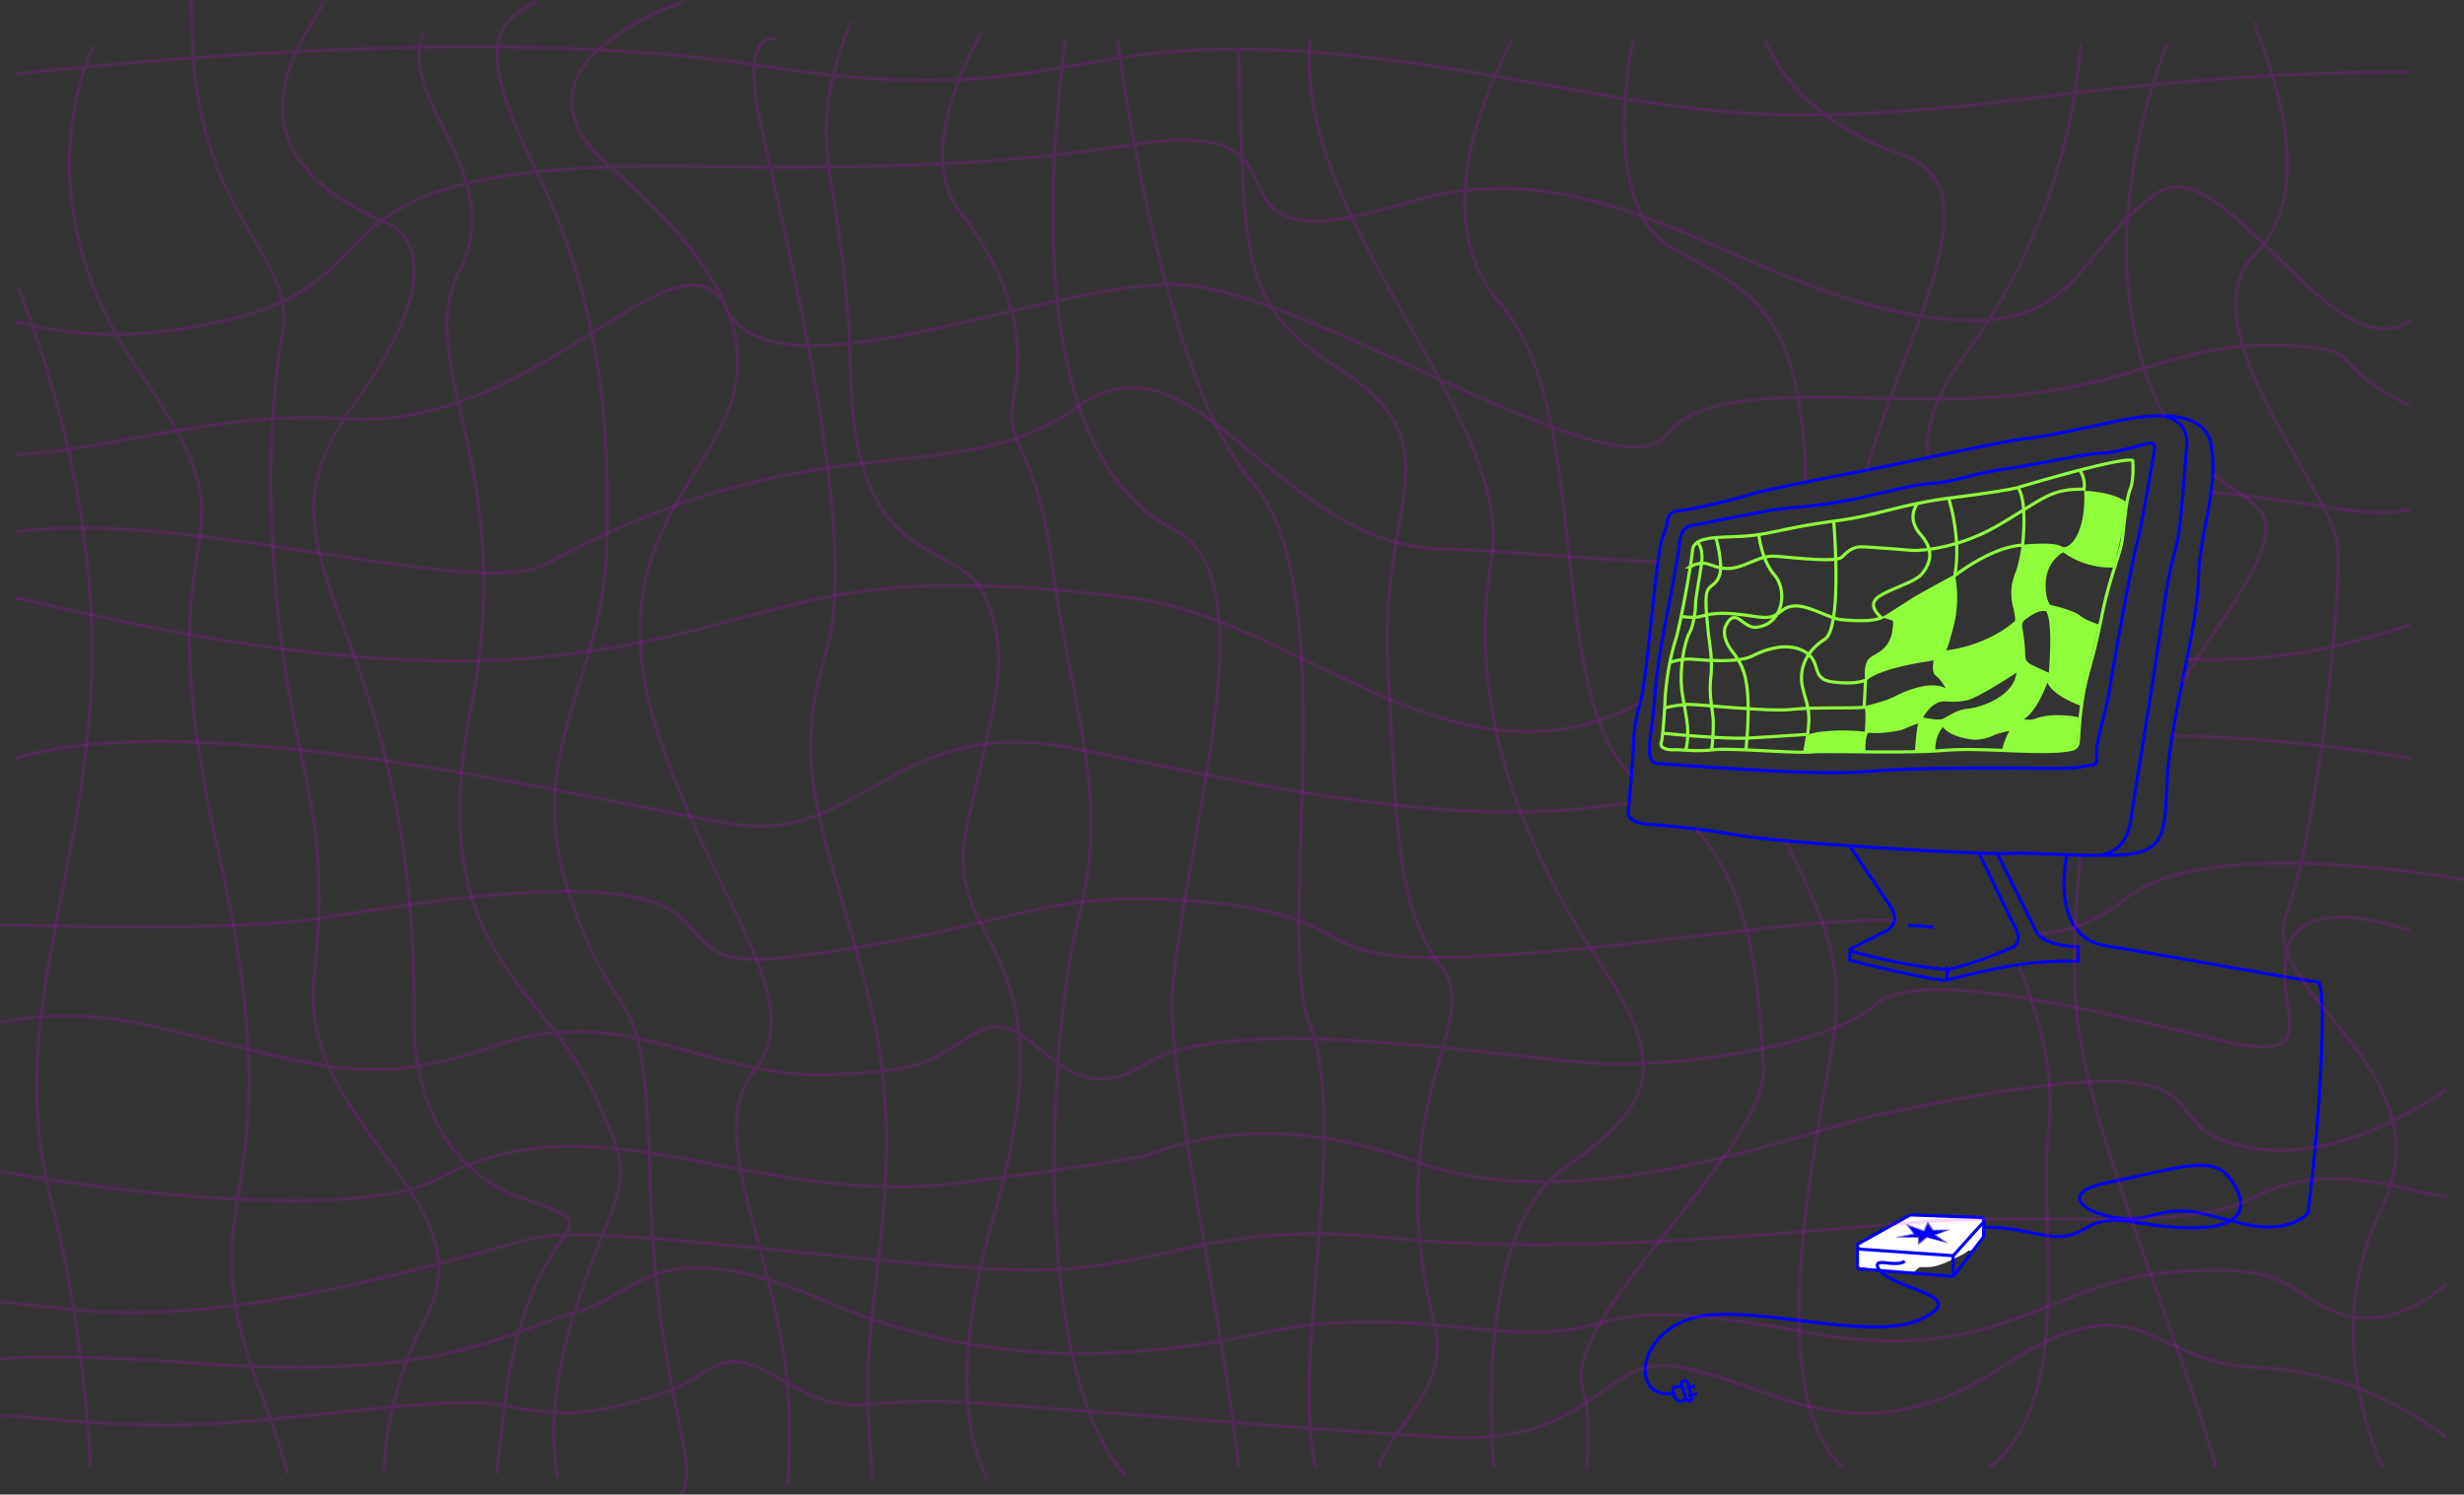 <svg xmlns="http://www.w3.org/2000/svg" xmlns:xlink="http://www.w3.org/1999/xlink" viewBox="0 0 1209.09 733.44"><rect x="0" y="0" width="1209.09" height="733.44" fill="#333333" stroke="none"/><defs><style>.cls-1,.cls-10,.cls-2,.cls-4,.cls-6{fill:none;}.cls-2{stroke:#0000f9;}.cls-10,.cls-2,.cls-4,.cls-6{stroke-miterlimit:10;stroke-width:1.55px;}.cls-3{fill:#8fff3c;}.cls-4{stroke:#8fff3c;}.cls-5{fill:#fff;}.cls-6{stroke:#322b80;}.cls-7{fill:#7f67bb;}.cls-8{fill:#0000f9;}.cls-9{opacity:0.17;}.cls-10{stroke:#da00f9;}.cls-11{clip-path:url(#clip-path);}.cls-12{clip-path:url(#clip-path-2);}.cls-13{clip-path:url(#clip-path-3);}.cls-14{clip-path:url(#clip-path-4);}.cls-15{clip-path:url(#clip-path-5);}.cls-16{clip-path:url(#clip-path-6);}.cls-17{clip-path:url(#clip-path-7);}.cls-18{clip-path:url(#clip-path-8);}.cls-19{clip-path:url(#clip-path-9);}.cls-20{clip-path:url(#clip-path-10);}.cls-21{clip-path:url(#clip-path-11);}</style><clipPath id="clip-path" transform="translate(-0.34 -233.3)"><rect class="cls-1" x="-28.13" y="663.22" width="963.51" height="48.41"/></clipPath><clipPath id="clip-path-2" transform="translate(-0.34 -233.3)"><rect class="cls-1" x="975.23" y="700.11" width="37.53" height="260.63"/></clipPath><clipPath id="clip-path-3" transform="translate(-0.34 -233.3)"><rect class="cls-1" x="1016.63" y="698.05" width="77.46" height="262.31"/></clipPath><clipPath id="clip-path-4" transform="translate(-0.34 -233.3)"><rect class="cls-1" x="1016.63" y="691.17" width="8.04" height="20.45"/></clipPath><clipPath id="clip-path-5" transform="translate(-0.34 -233.3)"><rect class="cls-1" x="6.72" y="589.68" width="798.65" height="56.6"/></clipPath><clipPath id="clip-path-6" transform="translate(-0.34 -233.3)"><rect class="cls-1" x="6.78" y="513.03" width="804.64" height="86.87"/></clipPath><clipPath id="clip-path-7" transform="translate(-0.34 -233.3)"><rect class="cls-1" x="6.84" y="415.93" width="812.85" height="106.08"/></clipPath><clipPath id="clip-path-8" transform="translate(-0.34 -233.3)"><rect class="cls-1" x="1069.87" y="458.6" width="48.83" height="116.19"/></clipPath><clipPath id="clip-path-9" transform="translate(-0.34 -233.3)"><rect class="cls-1" x="1016.69" y="646.36" width="10.94" height="58.41"/></clipPath><clipPath id="clip-path-10" transform="translate(-0.34 -233.3)"><rect class="cls-1" x="875.17" y="639.14" width="35.39" height="321.74"/></clipPath><clipPath id="clip-path-11" transform="translate(-0.34 -233.3)"><rect class="cls-1" x="774.56" y="632.67" width="97.56" height="327.77"/></clipPath></defs><g id="fondos"><path class="cls-2" d="M971.61,652.27s14.11,29.45,17.75,36.46c3.9,7.5-1.65,9.51-1.65,9.51-19.68,8.65-31.81,10.87-31.81,10.87-22.64-1.78-47.67-9.2-47.67-9.2l-.29,4.58s35.63,9.22,47.46,9.86c0,0,22.71-6.06,38.15-8a162.07,162.07,0,0,1,26.32-1.29l.36-7.09s-17,.18-21.08-8.2-18.76-37.53-18.76-37.53" transform="translate(-0.34 -233.3)"/><path class="cls-2" d="M907.7,699.38l18.24-9.26s7.57-3.92,2.2-11.81c-5.08-7.46-19.87-29.4-19.87-29.4" transform="translate(-0.34 -233.3)"/><path class="cls-2" d="M819.52,529s-5.91,27.36-7.21,46.69-6.19,32.13,2.16,32.4,74.8,6.26,102.61,3.81,84.88-1.5,93.82-1.5,12.53-1.22,16.14-1.77,1.58-2.58,2.3-8.84,5.19-20.7,6.06-27.23,11.24-64.94,13.54-72.56,8.36-44.79,8.36-44.79,1.87-5.71-3.46-4.22-15.42,4.5-23.06,4.77-32.42,5.72-47.41,7.89-20.61,5-29.83,6.27-6.92-.28-34.15,6.26-37.76,5.17-54.33,8.3S831.62,491,831.62,491s-6.19.13-6.91,7.35S819.52,529,819.52,529ZM1028.42,653s14.76,1.57,17.57-17.42,10.81-67.59,10.81-68.21,3-19.8,5.83-39,5-23.48,6.49-31,4.1-43.69,4.1-43.69,3-14.66-12.75-16.32M818.05,491.68a9.31,9.31,0,0,0,.44-2.21c.15-1.74,1-5.24,5.28-5.47,5.73-.31,29.18-5.82,34.8-7.86s43-9.4,53.4-11.23,75-15.93,82.14-16.34,31.34-5.72,40-7.55,47.34-11.44,51.23,10.61-5.84,42.89-6.27,66.57-13.4,66.78-15.13,95.57.86,39.14-28.75,39.27-33.72-1.5-49.72-.88S874.71,646.85,855,643.44s-38.48-5.17-43.38-5.44-12.68-1-12.25-6.4,2.31-26,2.45-30.49.43-13.62,3.46-23.15,7.82-71.74,10.52-79.63ZM936.61,687.53s6.59.11,12.37.87m6.94,20.66a17,17,0,0,1-.51,5.24" transform="translate(-0.34 -233.3)"/><path class="cls-3" d="M1004.52,533.46c3.41,6,1.19,30,1.19,30s-5.41-2.4-7.52-3.47-4.16-1.69-4.11-6-1.46-13.24-1.46-13.24c-.4-2.56,2.16-3.86,2.16-3.86,7.09-5.33,9.74-3.45,9.74-3.45M966,581.08c-6.53.62-10.67,4.77-13.16,5.22s-8.84-.92-8.84-.92c4.22-7.3,8.88-7.88,10.21-7.88s6.4.65,11.58-.59c5.59-1.35,24-13.45,24-13.45-1.3,11.59-17.28,17-23.81,17.62m57.06-107c1.06,21.11-7.5,29.8-11.29,27.34s-19.32-.75-19.32-.75-1.35,9.6-3.26,14a26.42,26.42,0,0,0-1.11,16.15c1.4,5.31,1.08,7.19,1.08,7.19-14.3,12.53-33.15,14.41-33.94,14.48.18-.08,1.07-1.15,4-12.77a57,57,0,0,0,.39-24.5s-17,9.13-21,11.68c-6.06,3.92-15.14,9.55-15.14,9.55.8-.36,5.82,1.56,5.82,1.56.11,15-9.14,15.46-12,18.73s-1.61,11.09-1.61,11.09c6.34-6.94,33.53-10.38,33.53-10.38s-1.3,5.88,1,7.42,4.92,6.13,4.92,6.13c-8.06-3.94-20.5,1.72-25.37,4.24-4.49,2.33-14.64,4.65-14.64,4.65,1.21,2.45.31,12.51.31,12.51-14.57-1.7-27.84.47-28,1.81s-1.4,8-1.4,8l29.75-.18c-.29-7.5,1.34-9.17,1.34-9.17,4.78.76,15.47-.71,17.45-1.74s7.13-2.82,7.13-2.82C940.79,590.25,940,602,940,602l10.06-.37c-.32-7.47,3.68-11.49,3.68-11.49,3.57,4.39,10.92,5.72,14.93,6.13s8.6-1.38,10.44-2.3,7.44-2,7.44-2c-1.81,1.94-3.93,9.49-3.93,9.49s29.76.17,32.25,0,4.48-3.13,4.48-3.13l1.12-13c-9.73-1.94-17-.93-20.8.45s-6.17.41-6.17.41c6.65-4,11.52-18,11.52-18,2.54,6.64,16.12,11.37,16.12,11.37l.2-1.5a179.75,179.75,0,0,1,4.35-19.56c1.4-5.23,4.52-18.78,4.52-18.78s-6.25-1.84-9.34-4.4c-3.36-2.79-14.55-5.16-14.55-5.16-2.6-3.79-2.16-10.43-2.16-10.43.21-11.19,8.6-15.39,8.6-15.39a40,40,0,0,0,24.61,7.46c.81-.87,4-16.35,4.13-17.27s2-15,2-15c-7.47-5.32-20.43-5.32-20.43-5.32" transform="translate(-0.34 -233.3)"/><path class="cls-4" d="M956.5,477.71s5.79,17.34,3.51,35.11l-.43,3s17.71-14.17,33.25-15c0,0,2.61-21.88-2.39-28.35M900.14,489s4.45,52.35-4.39,58S882.59,561.48,885,571.19s4.78,11.71.87,31.19M863.38,495.57s1.22,12.42,7.74,20,4.31,24.3-9.13,25.57c-6.52.62-10.1-10.86-15-.3,0,0-2.28,4.72,3.26,12s10.09,13.79,6.84,48.39m-27.38-89.71a11.48,11.48,0,0,1,7.14-1.78c3.69.55,8,3.56,14.63,2.19s12.75-5.82,19-5.68,30.72,3.56,33.83.34,5.58-4.92,9.49-4.92c3.43,0,20.3,1.36,24.47,1.7a20.5,20.5,0,0,0,2.22.06c4.76-.14,22.06-1.46,41.09-12.72,22.38-13.25,24.88-17.46,41.4-17.35a13.29,13.29,0,0,0-2.18-9.45M825.24,535.85s6.21.84,9.37,0,7.67-2.18,17.45-1.22,14.79,2.68,18.84.82,5.08-5,11.38-4.77,16.51,6.21,21.3,6.68,15.5,1.31,20-1c0,0-6.74-5.14-2.46-9.31s19-7.81,22.38-12.19,6.81-10.54-.72-19.24-1.31-15.36-1.31-15.36m-99.18,16.82s3.63,12.23,1.89,18.26-5.94,4.52-6.52,10.13.44,12.19.87,17.53,2.32,13.14,1.31,22.59,1,16.3,1.23,21.77a115.6,115.6,0,0,1-.8,14m-24.1-8.23s30.19,3.07,42.57,2.35S888,593.64,888,593.64m-68.29-35.19a27.88,27.88,0,0,1,10.7-1.68c5.33.41,22.71,2.06,29.78-1.54s18-7,26.18-1.85S888.4,566.63,900,568s15.75-.93,15.75-.93l-.65,13.27c-4,.75-24.34-.12-35.53,1.11S834.94,579,829.28,579a55.41,55.41,0,0,0-12.16,1.75m16-81.27s3.39,2.05,2.09,10.95-3,17.18-2.9,19.89-1.16,10.61-3,13.71-5.51,17.61-3.33,30.48,3.61,17.79,1.59,26.9m-10.14-24.84s-1,18.76-1.89,21,1.6,3.83,6.23,3.69,10.15,1,19.13,0,39.41,1.77,48.1,1.09,46.95.82,65.64-.82,49.71,2.46,62.48-.57a3.92,3.92,0,0,0,3-3.18c.38-2.67.55-18,4.46-32.81s3.62-12.46,7.39-30.67,8.84-29.31,9.71-35.74,1.88-20,3.91-25.06,1.3-13.69,1.3-13.69,5-5.34-56.43,12.73c0,0-3.48,1.34-31.52,4.93s-34.33,8.32-58.78,11.6-31.52,6.68-44.67,7.4-24.12,0-24.66,7.08-6,36.36-8,42.83S818.35,562.28,817.37,576.53Z" transform="translate(-0.34 -233.3)"/><path class="cls-5" d="M914.32,854.71c-.05-1.11-.1-2.23-.14-3.35a19.89,19.89,0,0,1-.09-3.27l-.18.7c-.08.19-.59.21-.08.16.24,0,.48,0,.72-.05.57,0,1.13,0,1.7,0,1,0,2.1,0,3.14.07q3.33.09,6.65.29c4.34.25,8.68.59,13,1a25.39,25.39,0,0,1,7,1.13c.11-.91.23-1.82.34-2.73a116.78,116.78,0,0,1-15,.36c-5-.2-9.89-1-14.85-.91a1.4,1.4,0,0,0-1.12,2.09c1.13,1.74,3.3,1.7,5.08,1.86,2,.18,4.09.23,6.14.25,4.17,0,8.35.06,12.52.09-.22-.86-.43-1.73-.65-2.59a6.76,6.76,0,0,1-2.84.59c-1.16.06-2.33.08-3.49.08-2.35,0-4.7-.11-7-.31a1.34,1.34,0,0,0-1.29,1.38,1.36,1.36,0,0,0,1.29,1.39q3.76.35,7.54.32c2.38,0,4.95.1,7.13-1.05a1.42,1.42,0,0,0-.65-2.59l-11.51-.07c-1.84,0-3.69,0-5.52-.15-.92-.06-1.84-.13-2.75-.24-.32,0-1.51,0-1.73-.36l-1.11,2.09c5-.07,9.89.71,14.85.91a116.78,116.78,0,0,0,15-.36,1.41,1.41,0,0,0,.34-2.73c-2.55-1-5.36-1-8-1.26s-5.62-.47-8.43-.67-5.62-.36-8.43-.47a55.27,55.27,0,0,0-8.24-.06,2.18,2.18,0,0,0-1.82,1,4.45,4.45,0,0,0-.24,2.43l.21,5.09a1.3,1.3,0,1,0,2.59,0" transform="translate(-0.34 -233.3)"/><path class="cls-5" d="M915.75,855.56c7.17,1.07,15.06,2.6,22.34,2.58,1.8,0,3.08-3,4.87-3a39.18,39.18,0,0,0,5.2-.14c3.87-.5,7.53-2.29,11.07-4s7.76-3.42,9.65-7.27c1-1.92.52-4.62-1.39-5.7a3.79,3.79,0,0,0-5.31,1.5c-.09.19-.2.36-.3.55-.35.66.6-.68.13-.18-.15.15-.28.31-.42.45l-.3.28.47-.39a8.31,8.31,0,0,1-2.17,1.4c-1.77,1-3.58,1.85-5.41,2.69l.92-.42a31.67,31.67,0,0,1-8,2.86l1-.14a59.62,59.62,0,0,1-8,.12c-2.7,0-5.39,0-8.09,0q-8.14.09-16.3.39a4.08,4.08,0,0,0-3.88,4.16c.09,2.2,1.71,4.25,3.88,4.17" transform="translate(-0.34 -233.3)"/><path class="cls-5" d="M969.67,845.85a46.57,46.57,0,0,0,3.13-4c.19-.27.39-.53.56-.81a6.74,6.74,0,0,0,.8-2.83c.08-.74.08-1.49.11-2.23a4.39,4.39,0,0,0-1.13-3,3.87,3.87,0,0,0-2.75-1.22,3.83,3.83,0,0,0-2.74,1.22,4.68,4.68,0,0,0-1.14,3c0,.74,0,1.5-.12,2.23.05-.37.09-.74.14-1.11,0,.13,0,.24-.08.37l.39-1a6.47,6.47,0,0,1-.85,1.32l.61-.84a36.89,36.89,0,0,1-2.42,3,4.55,4.55,0,0,0-1.13,2.95,4.4,4.4,0,0,0,1.13,2.94,3.7,3.7,0,0,0,5.49,0" transform="translate(-0.34 -233.3)"/><path class="cls-2" d="M973.72,839.1c0,.95,0,1.25-.37,1.64l-14,18.39a1.35,1.35,0,0,1-1.17.51l-45-3.61c-1-.08-1.31-.64-1.31-1.56" transform="translate(-0.34 -233.3)"/><line class="cls-2" x1="911.44" y1="621.26" x2="911.45" y2="611.65"/><line class="cls-6" x1="911.44" y1="621.37" x2="911.44" y2="621.26"/><line class="cls-2" x1="958.39" y1="626.45" x2="958.39" y2="616.26"/><line class="cls-2" x1="973.33" y1="606.44" x2="973.45" y2="598.84"/><path class="cls-5" d="M922.82,846.74,937.51,838a1.44,1.44,0,0,1,.64-.16l31.21.47" transform="translate(-0.34 -233.3)"/><path class="cls-6" d="M922.82,846.74,937.51,838a1.44,1.44,0,0,1,.64-.16l31.21.47" transform="translate(-0.34 -233.3)"/><path class="cls-5" d="M969,838.17,959.31,849a1.37,1.37,0,0,1-1.17.5l-45-3.17a1.53,1.53,0,0,1-.54-2.85l24.76-13.78a1.34,1.34,0,0,1,.65-.17l34.4,1.25a1.52,1.52,0,0,1,1.06,2.51Z" transform="translate(-0.34 -233.3)"/><path class="cls-2" d="M969,838.17,959.31,849a1.37,1.37,0,0,1-1.17.5l-45-3.17a1.53,1.53,0,0,1-.54-2.85l24.76-13.78a1.34,1.34,0,0,1,.65-.17l34.4,1.25a1.52,1.52,0,0,1,1.06,2.51Z" transform="translate(-0.34 -233.3)"/><path class="cls-7" d="M946.19,840.53l8.67,2.35c-1.06-.73-3.42-2.3-5.11-3.42l-.12-.08.14-.08,6.15-2.32-6.82.1h-.23c-.28,0-.53-.28-2.54-3.31l-1.65,3.59-.34,0-.16,0-7.61-2.77,3.19,4.15v.08l-.18,0-7.37,1.45,9.38,0,.17,0,.31.16-.1,0,.07,2.87c.79-.6,2.36-1.95,3.4-2.86l0-.05.32-.08Zm4.2-1.1c5.81,3.83,5.78,3.84,5.51,3.93l-.2.06-.19-.07-9.59-2.58C942.19,844,942,844,941.7,844l-.24,0v-.12l-.07-3.19L931,840.57l-.21,0-.15-.11c-.08-.07-.11-.1.17-.17l1.28-.27,2.94-.58,4.08-.81-3.46-4.48.2-.07a.87.87,0,0,1,.28,0l.12,0,8,2.91,1.81-3.93h.49l.09.11c1,1.52,2.17,3.22,2.5,3.59l7.78-.11.21.18-.16.08Z" transform="translate(-0.34 -233.3)"/><path class="cls-8" d="M946.33,833.77c2,3,2.26,3.27,2.48,3.3l.27,0,6.84-.11-6.15,2.32-.14.08.12.08c1.69,1.12,4,2.69,5.11,3.42l-8.69-2.33-.42-.11-.32.08,0,.05c-1,.91-2.61,2.26-3.4,2.86l-.07-2.87.1,0-.31-.16-.17,0-9.38,0,7.37-1.45.18,0v-.08l-3.19-4.15,7.61,2.77.16,0,.34,0Z" transform="translate(-0.34 -233.3)"/><path class="cls-2" d="M1014.71,652.27s-9.58,40.72,19.15,45.25,99,17.59,103.76,17.59,1.59,65.36-4.79,113.62c0,0-8.78,10.51-31.13,5.28s-28.73-9.38-47.09-3.77-53.47-9.81-19.95-16.59,50.28-13.58,59.06-3,12,25.21-17.17,25.21-37.9-8.72-53.06.38-24.74-.71-49.71-.71" transform="translate(-0.34 -233.3)"/><path class="cls-2" d="M934.9,852.1c-1.6,2.27-9.58.76-11.18.76s-2.39.75-2.19,1.71a4.34,4.34,0,0,0,.6,1.3,8.11,8.11,0,0,0,1.27,1.6c9.19,9.23,44.25,11.86,19.39,23.29-26.25,12.06-88.5-9.88-114.84.34s-25.54,39.62-6.39,35.85c0,0-.79-3,.8-3a8.53,8.53,0,0,0,3.19-.76s-.79-2.26,1.6-2.26,2.4,6,3.19,8.3c.36,1-.09,1.57-.76,1.61-.83,0-2-.71-2.43-2.37l-.8-3-.8-2.27" transform="translate(-0.34 -233.3)"/><g class="cls-9"><path class="cls-10" d="M9.5,375.14c11.1,27.65,37.61,102.67,35.91,184.65C43.27,663.28,2.68,733,25.12,820.79c13.29,52,18,101.08,19.6,132.42M45.92,256C35.29,281,18.45,343,69,416.2c65.9,95.5-2.48,54.92,38.51,235.27S88.2,812.22,128.85,918.1a349.53,349.53,0,0,1,12.57,38.68m47.22.06c.71-19.72,5.26-47.1,20.81-77,30.66-59-63.48-93.89-54.92-167.83s-7.77-98.68-15.65-160.26-7.1-113.63,0-154.34S96.76,340.85,94.62,249.57c0,0-.4-13.16-.4-16.24m64.59.71c0,9-60.23,67.38,28.72,107.63,0,0,44,10.72-13.75,90.42s31.78,99.9,29.8,305.32c0,0-1.7,63.87,51.87,83.38S260.07,822,248,923c-1.48,12.31-2.81,23.52-4,33.72m30.22,1.88c-3.29-15.82-4.28-42.25,8-81.11,22.11-69.92,33.52-57.29,8.56-109.59S208,699.35,231.55,580.32,202.26,412.08,226,365.7s-30.85-82.56-18-116.13M263.64,234c-21.39,10.82-29.95,22.77,0,83.52S300.22,437.35,298,503.42s-42.57,100.34-17.06,172.49,35.49,29.57,38.35,135.88,25.91,140.06,15.09,154.48m2-732.23s-94.67,30.63-36.64,81.14,73,86.59,55.9,124.46-59.91,71.15-32.09,154.61,74.36,130.35,46.81,164.62,19.51,100.65,17.37,180.18q-.33,12.26-.53,23.08m-5.89-709.46s-17.11-6.65-8.56,37,51.06,204.12,33,263.64S404.85,638,426.24,721s-2.14,145.13,0,201.52c.55,14.53,1.42,26.51,2.41,36.3m56.22.06c-11.3-21.72-16.6-60.17,3.42-129.66,39.38-136.79-26.93-128.15-13.46-190.32s22-81.14,9.18-112.24-64.15-9.37-66.33-110.45-25.67-105.89,0-172m64.19,5.35s-34.23,56.61-10.7,87.27,32.67,60,27,89.52,10.33,21,18.86,86.56,28.52,109.52,12.71,170.52C515,740.63,505.49,904.3,552.43,957.23m648.3-18.61c-8.55-6-42.79-32.62-94.13-34.34s-55.11-45.29-124.09,0c-70.93,46.55-112,8.17-157.48,0-39.95-7.19-40,39.15-117.4,34.34s-184.4-13.9-234.32-17.17-54.2,10-88.43-10.48-31.38-2.56-62.76,7.13S276.48,929,248,923s-112.68,9.62-164,9.62c-36.47,0-66.51-3.64-82.89-4.89m1199.7-64.25s-25.27,24.41-53.28,14-19.57-24.22-80.79-20-84.56,47.49-181,29.46-90-1.8-126,0-80.22-12-137.27,0-133.36,21-216.8-15-91.29-3.25-123.38,5.59S219.42,911,101,902.55C42.4,898.38,14.2,898.77.68,900.22m1200.05-79.43c-27.47-5-59.9-17.43-94.13,0s-98.07,7.55-160.47,12-173.63,17.33-265.29,7.88-111.25,19.18-188.28,15.57-199-22.13-228.92-15.57S122.43,885.12,36.85,876.1c-14.06-1.48-26.1-2.82-36.42-4m1200.3-104.22s-61.74,46.85-113,23.48c-30.12-13.72,7.32-47.5-165.7-11-31.7,6.69-145.13,52.29-225.25,23.5s-126.21-5.34-134.19-3.54-40.31,7.21-91.42,13.51c-102,12.55-177.81-44.37-255.56-2.07C183.75,829.13,87.87,823.6,1,808.23m1182.41-117.9s-54.44-20.77-60.84,9.82,21.14,56.65-34.87,43.25-146.26-36.22-167.21-17-92.63,30.66-134.06,28.86-181.66-26.68-223.87.19S507.54,726.4,481.87,739s-18.33,19.84-76.1,21.64S306.3,724.6,244.25,746.24s-83.31,11-166.75-8.83c-32-7.6-57.33-6.49-76.47-2.24m1208.26-70.09s-125.6-23.44-165.49,9c-14.75,12-28.88,16.61-43.18,17.65m182.82-86.25s-57.42-10.27-117-11.18m-458.3,359c-7.83-74.67-35.68-195.16-32.36-234.18,6.74-79.35,47.87-201.56,1.07-225.67C521,464.77,507.49,373.93,523.1,252.67m25.69.08S569.56,418,615.12,470.3s10.69,221.84,27.81,265.12-2.14,135.43,0,192.16a158,158,0,0,0,2.9,26M608.12,257.43c2.77,102.28.68,125.51,47,155.16,62,39.68,22,64.24,26.29,147.2s4.79,120.37,26.17,147.71-31.07,67.6-3.2,175.81C712.6,915.05,680.68,936,677,953.57m56.31,0c-3.47-48.11-.58-121.61,33.47-146,42.79-30.66,54.29-47.75,19.7-100.06S719,585.73,732.17,508.18c12-70.72-97.21-165.44-89-255.43m99.2,0C725,286,703.16,344,736.33,381.93c46.19,52.87,21.92,189.6,64.37,231.76m1.17-360.94c-6.45,29.83-9.81,86.42,18.88,102.13,39.54,21.64,59.28,30.31,64.92,97.39a138.13,138.13,0,0,1,.43,17.52m-19.74-217c7.27,17,24.87,41.69,67.3,56.38,46.93,16.24,2.39,84.6-17.38,155.06m105-209.27c-1.91,36.1-16.49,98-55.3,150.46-16.14,21.83-21.28,38.36-19.48,52.46M1106.6,244.22c.68,2.41,2,6.08,3.65,10.7m0,0c8.56,24.32,25.11,74.77-3.65,103.56-34.23,34.27,38.91,117.23,40.85,142.48s-9.74,140.22-25,180.36,80.4,75.74,46.17,146.08c-25.09,51.57-9.39,102.48.78,126m-105.7-698.45C1049,293.94,1034.8,352.37,1051,409a137.6,137.6,0,0,0,11.58,28.87m120.49,102c-44,14.84-76.06,18.08-109.53,16.89m109.93-73.68c-18.51,6-53.46-4.89-98-8.11M7.69,269.66c79.47-8.65,246.64-22.75,365.06-4.27C545.47,292.34,514,234,723.68,268.89,826.5,286,858.42,299,1001.76,280.93c88.3-11.11,148.25-12.58,181.28-12.07m0,163.56c-44.16-21.23-17.79-28.48-63.61-29.61-51.34-1.27-64,17.17-129.35,24.39S841.19,416.37,817.71,447,641,374.72,578.14,372.91s-197.49,59.12-221,12.23-91.69,60.52-188,53.7c-60.74-4.3-118.1,16.31-161.39,17.53M1183,390.7a18.1,18.1,0,0,1-6.94,3.41c-38.76,8.91-86.23-88.29-118-65.53-42.79,30.66-36.5,74.75-122.37,58.52s-151.39-83-245.52-54.13S634,310.69,595.55,303.48,543.91,318.56,342.8,315,201.6,368,116,389.26c-51.33,12.76-81.11,8.14-108.26,2" transform="translate(-0.34 -233.3)"/></g><g class="cls-9"><g class="cls-11"><path class="cls-10" d="M929.76,685.11c-2.55-.12-5.12-.19-7.73-.19-46.5,0-122.06,14.59-202.95,18S670,682.57,591,675.91c-85.58-7.22-85.7,12.53-203.18,27.05-87.28,10.78,15-59.77-224.72-19.84-41.84,7-116.25,5.12-162,4.08" transform="translate(-0.34 -233.3)"/></g></g><g class="cls-9"><g class="cls-12"><path class="cls-10" d="M991.12,707.16c11.25,28.65,17.31,54.87,14.62,78.76-5.63,49.89,13.85,133.54-29.2,167.45" transform="translate(-0.34 -233.3)"/></g></g><g class="cls-9"><g class="cls-13"><path class="cls-10" d="M1018.23,704.83a240.18,240.18,0,0,0,3.25,40.8c9.54,55.24,49.74,148.9,66.25,207.74" transform="translate(-0.34 -233.3)"/></g></g><g class="cls-9"><g class="cls-14"><path class="cls-10" d="M1018.29,698q-.06,3.42-.06,6.86" transform="translate(-0.34 -233.3)"/></g></g><g class="cls-9"><g class="cls-15"><path class="cls-10" d="M799.69,627.42c-4.28.47-8.68,1-13.23,1.59-82.09,10.82-177.39-12.62-261.66-28.85s-102.42,47.3-164.46,37.55S99.76,577.71,7.76,605.5" transform="translate(-0.34 -233.3)"/></g></g><g class="cls-9"><g class="cls-16"><path class="cls-10" d="M805.44,578.05C714.25,626.6,638.79,537,555,526.65c-159.22-19.58-164,13.17-275.28,27.6C173.9,568,50.86,536,7.76,526.65" transform="translate(-0.34 -233.3)"/></g></g><g class="cls-9"><g class="cls-17"><path class="cls-10" d="M814.06,509c-37.51-1.24-71.29-5.47-106.43-6.25-80.74-1.81-120.45-111-177.86-70.15C467.9,476.68,402.82,436.85,268.65,510,234.39,528.66,90.34,482.17,7.76,494.43" transform="translate(-0.34 -233.3)"/></g></g><g class="cls-9"><g class="cls-18"><path class="cls-10" d="M1086.2,466c25.27,20,43.66,15.68-1,80.06-5.26,7.59-9.85,14.78-13.83,21.61" transform="translate(-0.34 -233.3)"/></g></g><g class="cls-9"><g class="cls-19"><path class="cls-10" d="M1021.25,653.22c-1.37,14.51-2.66,29.51-3,44.75" transform="translate(-0.34 -233.3)"/></g></g><g class="cls-9"><g class="cls-20"><path class="cls-10" d="M876.69,646.24c18.63,38.44,29.37,58.74,22.89,99.39-9.11,57.16-34.53,168.19,4.81,207.94" transform="translate(-0.34 -233.3)"/></g></g><g class="cls-9"><g class="cls-21"><path class="cls-10" d="M832.52,639.94c30,34.37,30.74,83.24,33.16,116.43,2.94,40.37-99.18,123.33-88.77,157.6,3.36,11.08,3.41,25.35,1.92,39.61" transform="translate(-0.34 -233.3)"/></g></g><path class="cls-2" d="M829.58,920.83" transform="translate(-0.34 -233.3)"/><line class="cls-2" x1="827.61" y1="681.16" x2="831.69" y2="680.27"/><line class="cls-2" x1="828.43" y1="684.89" x2="832.77" y2="684.12"/><path class="cls-2" d="M821.56,917s.28,5.92,6.39,3.06" transform="translate(-0.34 -233.3)"/></g></svg>